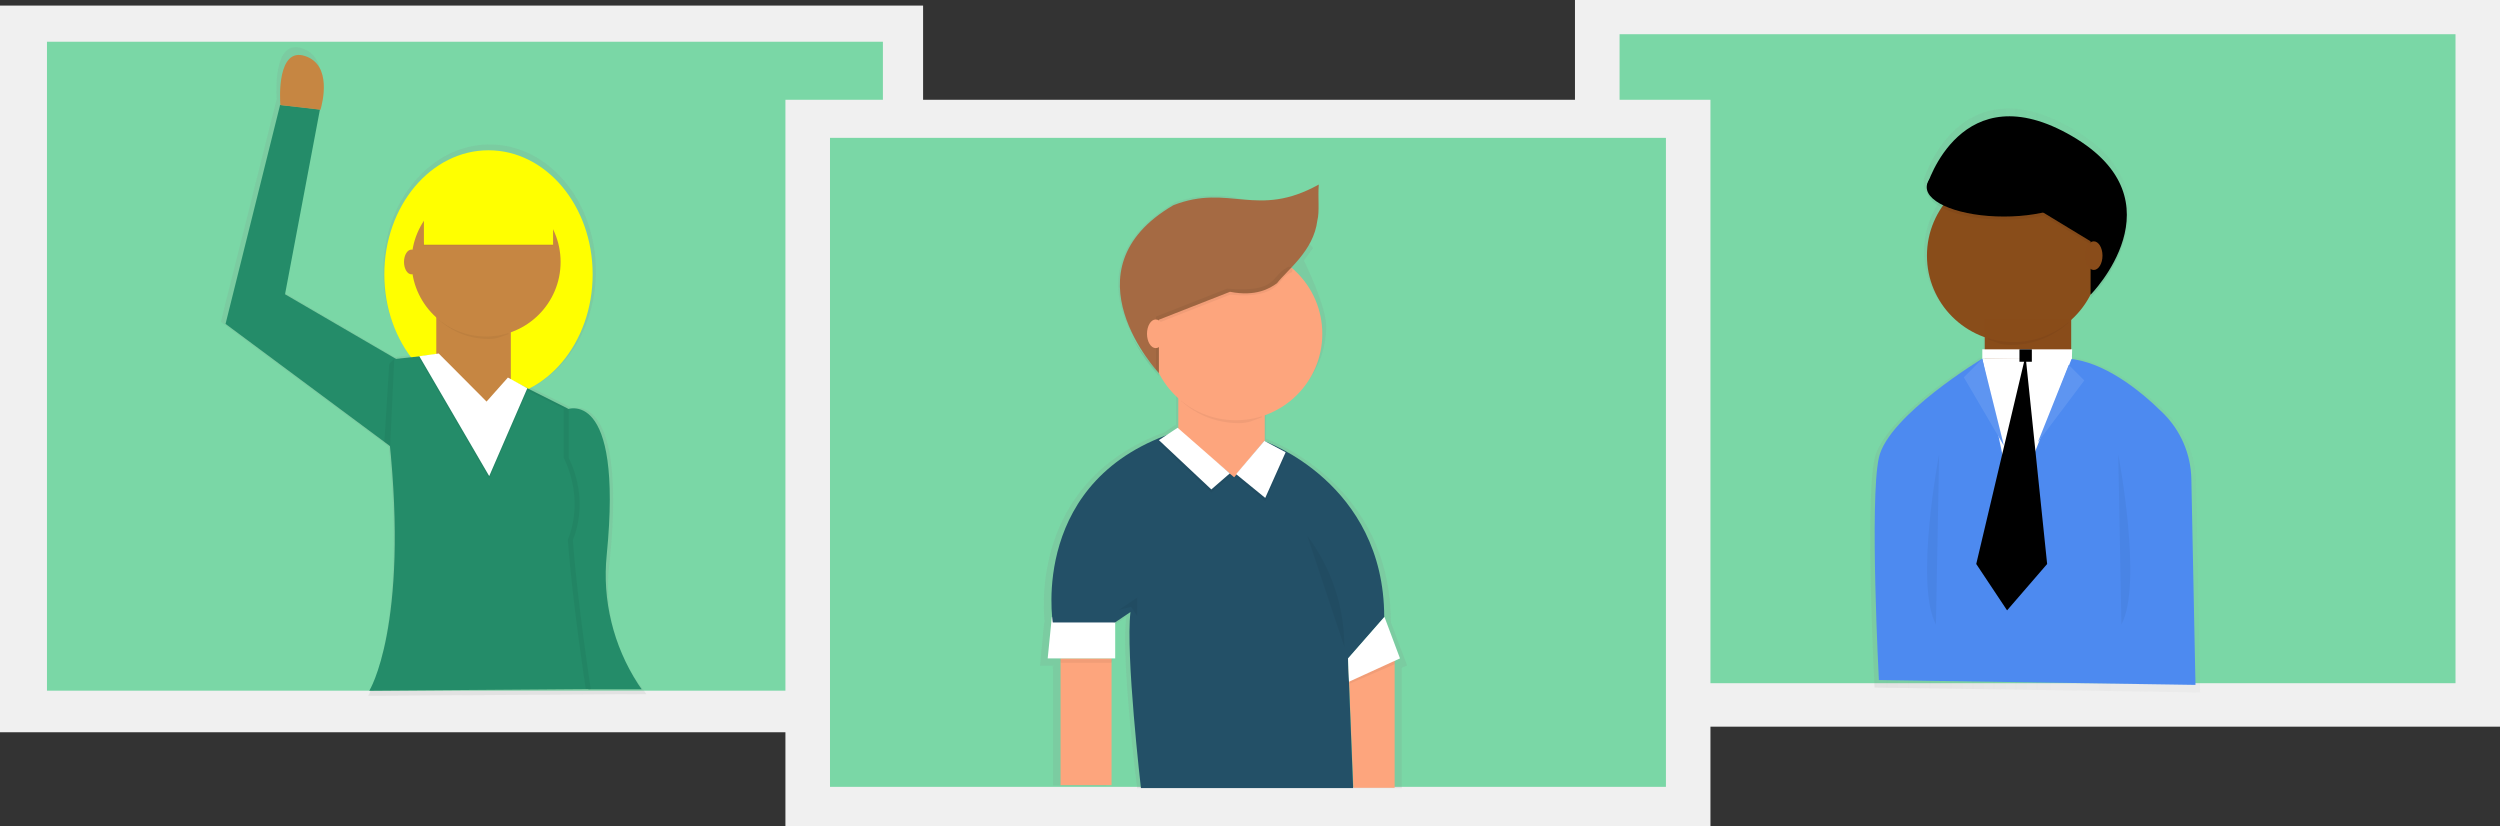 <?xml version="1.0" encoding="UTF-8" standalone="no"?>
<svg
   xmlns:dc="http://purl.org/dc/elements/1.1/"
   xmlns:cc="http://creativecommons.org/ns#"
   xmlns:rdf="http://www.w3.org/1999/02/22-rdf-syntax-ns#"
   xmlns:svg="http://www.w3.org/2000/svg"
   xmlns="http://www.w3.org/2000/svg"
   xmlns:sodipodi="http://sodipodi.sourceforge.net/DTD/sodipodi-0.dtd"
   xmlns:inkscape="http://www.inkscape.org/namespaces/inkscape"
   version="1.1"
   id="_x37_47ad91c-18bb-4936-b655-cddf352f94cc"
   x="0"
   y="0"
   viewBox="-1942 2500 1029.7 340.4"
   xml:space="preserve"
   inkscape:version="0.91 r13725"
   sodipodi:docname="intro.svg"><rect x="-1942" y="2500" width="1029.7" height="340.4" fill="#333333" stroke="none"/><defs
     id="defs91" /><sodipodi:namedview
     pagecolor="#ffffff"
     bordercolor="#666666"
     borderopacity="1"
     objecttolerance="10"
     gridtolerance="10"
     guidetolerance="10"
     inkscape:pageopacity="0"
     inkscape:pageshadow="2"
     inkscape:window-width="1215"
     inkscape:window-height="1000"
     id="namedview89"
     showgrid="false"
     inkscape:zoom="5.1277073"
     inkscape:cx="521.29746"
     inkscape:cy="228.53423"
     inkscape:window-x="65"
     inkscape:window-y="24"
     inkscape:window-maximized="1"
     inkscape:current-layer="_x37_47ad91c-18bb-4936-b655-cddf352f94cc" /><style
     id="style3">.st0{fill:#f0f0f0}.st1{opacity:.5}.st2{fill:#03bd5b}.st4{fill:#fda57d}.st5{enable-background:new}.st5,.st6{opacity:5.000000e-02}.st7{fill:#4d8af0}.st8{fill:#fff}.st11{fill:#3ad29f}.st12{fill:#ff0}</style><path
     id="path78-0-6"
     class="st0"
     d="M-912.3 2500h-381v299.3h381V2500z" /><path
     id="path78-0"
     class="st0"
     d="M-1561.8 2502.3h-381v299.3h381v-299.3z" /><g
     id="g4420"
     transform="translate(-24.526 -24.204)"><g
       id="g18"
       class="st1"><path
         id="path20"
         class="st2"
         d="M-1250.4 2538.3h344.3v267.3h-344.3v-267.3z" /></g><g
       id="g22"
       class="st1"><linearGradient
         id="path31_1_"
         gradientUnits="userSpaceOnUse"
         x1="-1063.622"
         y1="2829.239"
         x2="-927.744"
         y2="2829.239"
         gradientTransform="translate(-83.556 -140.084)"><stop
           offset="0"
           stop-color="gray"
           stop-opacity=".25"
           id="stop12" /><stop
           offset=".54"
           stop-color="gray"
           stop-opacity=".12"
           id="stop14" /><stop
           offset="1"
           stop-color="gray"
           stop-opacity=".1"
           id="stop16" /></linearGradient><path
         id="path31"
         d="M-1013 2722.3c-.2-10.5-4.5-20.6-12-28-6.8-6.6-15.8-14.3-25.7-18.9h-.1c-4.2-2-8.6-3.4-13.2-4V2655c3.4-3 6.1-6.6 8.2-10.6v1.3s15.7-15.8 15.3-34.4c.2-11.2-5.1-23.5-23.2-34-41.8-24.4-57.8 11.1-60.9 19.3-.2.4-.3.8-.4 1.2l-.1.4c-.1.4-.1.8 0 1.2v.7c0 2.7 2.3 5.3 6.3 7.3-11.2 16.8-6.8 39.5 10 50.7 2.6 1.7 5.3 3.1 8.2 4.1v10.5l-.8-1.5s-5.6 3.3-12.8 8.5c-12.1 8.6-28.7 22.2-31.2 33.5-4 18 0 94.2 0 94.2l134.1 2-1.7-87.1zm-110.8-119.9l.1.1-.1-.1zm.5.6l.1.1-.1-.1zm.5.5l.1.1-.1-.1zm4.5 3l.1.1-.1-.1zm-3.9-2.4l.2.1-.2-.1zm.6.5l.2.1-.2-.1zm.8.5l.2.2-.2-.2zm.8.5l.3.2-.3-.2zm.8.5l.3.2-.3-.2z"
         fill="url(#path31_1_)" /></g><path
       id="path33"
       class="st4"
       d="M-1100 2655.6h35.6v52.2h-35.6v-52.2z"
       style="fill:#894c1a;fill-opacity:1" /><path
       id="path35"
       class="st5"
       d="M-1098.8 2663.9c3.7 1.3 5.3 2.4 9.5 2.4 8.8 0 17.2-3.2 23.7-9.1v-.4h-33.2v7.1z" /><circle
       id="circle37"
       class="st4"
       cx="-1088.2"
       cy="2629.5"
       r="35.6"
       style="opacity:0.99;fill:#894c1a;fill-opacity:1" /><ellipse
       id="ellipse39"
       cx="-1092.1"
       cy="2601.3"
       rx="31.8"
       ry="12.1" /><path
       id="path41"
       d="M-1085.7 2605.8l29.3 17.8v22s38.2-38.6-7.6-65.3c-45.8-26.7-59.8 20.4-59.8 20.4s12.6 10.2 38.1 5.1z" /><ellipse
       id="ellipse43"
       class="st4"
       cx="-1055.1"
       cy="2629.5"
       rx="3.6"
       ry="5.9"
       style="fill:#894c1a;fill-opacity:1" /><g
       id="g45"
       class="st6"><path
         id="path47"
         d="M-1056.4 2623.6l-19.5-11.8c-5.3 1.1-10.7 1.7-16.1 1.7-17.1 0-31-5.1-31.8-11.6v.7c0 6.7 14.2 12.1 31.8 12.1 5.4 0 10.8-.5 16.2-1.7l19.5 11.8-.1-1.2zm0 22.1v1.3s15.2-15.4 14.9-33.5c-.4 17.4-14.9 32.2-14.9 32.2z" /></g><path
       id="path49"
       class="st7"
       d="M-1100.8 2671.8s-38.9 23.4-42.8 40.9c-3.9 17.5 0 91.6 0 91.6l130.4 2-1.7-84.8c-.2-10.3-4.4-20-11.7-27.2-9.7-9.6-24.5-21.3-39.2-22.4l-17.5 33.1-17.5-33.2z" /><path
       id="path51"
       class="st5"
       d="M-1118.8 2711.4s-10.2 53.4-1.3 70m75.1-70s10.2 53.4 1.3 70" /><path
       id="path53"
       class="st8"
       d="M-1101 2672l37-.6-24.2 61.6-12.8-61z" /><path
       id="path55"
       class="st8"
       d="M-1101 2668.1v3.9h36.9l.1-3.9h-37z" /><path
       id="path57"
       d="M-1085.7 2668.1h5.1v5.1h-5.1v-5.1z" /><path
       id="path59"
       class="st7"
       d="M-1101 2672l-7.6 7.6 16.5 28.2-8.9-35.8zm35.6 2.5l6.4 6.4-19.1 25.4 12.7-31.8z" /><path
       id="path61"
       d="M-1101 2672l-7.6 7.6 16.5 28.2-8.9-35.8zm35.6 2.5l6.4 6.4-19.1 25.4 12.7-31.8z"
       opacity=".1"
       fill="#fff" /><path
       id="path63"
       d="M-1083.2 2670.7l-20.3 85.8 12.7 19.1 16.5-19.1-8.9-85.8z" /></g><g
     id="g142"
     transform="matrix(-1 0 0 1 -1197.85 -63.316)"
     class="st1"><path
       id="path144"
       class="st2"
       d="M380.5 2580.5h344.3v267.3H380.5v-267.3z"
       style="fill:#03bd5b;fill-opacity:1" /></g><g
     id="g5008"><g
       id="g146"
       transform="matrix(-1 0 0 1 -1197.85 -63.316)"
       class="st1"><linearGradient
         id="path155_1_"
         gradientUnits="userSpaceOnUse"
         x1="2201.22"
         y1="2895.533"
         x2="2376.52"
         y2="2895.533"
         gradientTransform="matrix(-1 0 0 1 2679.12 -179.196)"><stop
           offset="0"
           stop-color="gray"
           stop-opacity=".25"
           id="stop40" /><stop
           offset=".54"
           stop-color="gray"
           stop-opacity=".12"
           id="stop42" /><stop
           offset="1"
           stop-color="gray"
           stop-opacity=".1"
           id="stop44" /></linearGradient><path
         id="path155"
         d="M584 2747.4l1-.8 1.4-1.1 66.8-49.6-23-91.8v-.3c.2-2.8 1.3-24.5-10.5-20.6-11.4 3.8-7.2 19.8-6.4 22.5l.1.4 14.6 77.2-46.4 27.1-6.4-.7c7.3-10.1 11.2-22.2 11.1-34.7 0-28.8-19.6-52.2-43.8-52.2-24.2 0-43.8 23.3-43.8 52.2 0 21.6 11 40.1 26.7 48l-16.6 8.3v.1c-4.8-1-22.8-.7-15.5 65.6 1.8 16.1-2 32.2-10.8 45.8l-4.6 6.4 114.3.7h.3c.2.1-16-25.9-8.5-102.5z"
         fill="url(#path155_1_)" /></g><path
       id="path157"
       class="st11"
       d="M-1708.8 2668.7s23.6-10.2 16.7 59.8c-1.9 18.7 2.7 37.4 12.9 53.2l1.5 2.2h-21.9l-16.5-17.5 7.3-97.7zm-117.9-125.2v-.3l16.5 1.9-.1.4-14.3 75.7 49.1 28.6-2 36.8-71.6-53.2 22.4-89.9z"
       style="fill:#248c69;fill-opacity:1" /><ellipse
       id="ellipse159"
       class="st12"
       cx="-1740.8"
       cy="2613"
       rx="42.9"
       ry="51.1" /><path
       id="path161"
       class="st4"
       d="M-1731.6 2630.4h-30.7v45h30.7v-45z"
       style="fill:#c68642;fill-opacity:1" /><path
       id="path163"
       class="st11"
       d="M-1740.8 2668.3l8.2-12.3 24.5 12.3v20.3s8.9 15.7 1.7 33.8c2 26.6 7.4 61.4 7.4 61.4l-90.9.7s16.4-26.2 8.2-103.9l2-32.7 18.4-2 20.5 22.4z"
       style="fill:#248c69;fill-opacity:1" /><path
       id="path165"
       class="st5"
       d="M-1779.6 2647.8l-2.1 2.1-2 32.2 2.4 1.8 1.7-36.1zm47-10.2c-3.2 1.1-4.6 2-8.2 2-7.6 0-14.8-2.8-20.5-7.9v-.3h28.6l.1 6.2z" /><circle
       id="circle167"
       class="st4"
       cx="-1741.8"
       cy="2607.9"
       r="30.7"
       style="fill:#c68642;fill-opacity:1" /><ellipse
       id="ellipse169"
       class="st4"
       cx="-1772.5"
       cy="2607.9"
       rx="3.1"
       ry="5.1"
       style="fill:#c68642;fill-opacity:1" /><path
       id="path171"
       class="st5"
       d="M-1714.9 2598.3v1.5h-52.7v1.4h53.4l-.7-2.9z" /><path
       id="path173"
       class="st12"
       d="M-1714.2 2574.2h-53.2v26.6h53.2v-26.6z" /><path
       id="path175"
       class="st4"
       d="M-1816.3 2523.1c11.2 3.7 7.1 19.4 6.3 22.1l-16.5-1.9c-.3-2.8-1.3-24.1 10.2-20.2z"
       style="fill:#c68642;fill-opacity:1" /><g
       id="g177"
       transform="matrix(-1 0 0 1 -1197.85 -63.316)"
       class="st6"><path
         id="path179"
         d="M502.9 2847.1s5.4-34.8 7.4-61.4c-7.2-18 1.7-33.8 1.7-33.8v-20.3l22.9-11.4-.5-.8-24.5 12.3v20.3s-8.9 15.8-1.7 33.8c-2 26.6-7.4 61.4-7.4 61.4l90.9.7-88.8-.8zm41.8-115.5l20.3-22.3-2-.2-19.2 21.1.9 1.4z" /></g><path
       id="path181"
       class="st5"
       d="M-1724.8 2661l-15.7 36.2-28.8-49.4 8-1.1 19.7 19.8 8.8-9.9 8 4.4z" /><path
       id="path183"
       class="st8"
       d="M-1724.8 2659.9l-15.7 36.2-28.8-49.4 8-1.1 19.7 19.8 8.8-9.9 8 4.4z" /></g><path
     id="path78"
     class="st0"
     d="M-1237.5 2541.1h-381v299.3h381v-299.3z" /><g
     style="opacity:0.5"
     class="st1"
     transform="matrix(-1,0,0,1,-1183.841,16.083)"
     id="g80"><path
       style="fill:#03bd5b"
       inkscape:connector-curvature="0"
       d="m 72,2540.7 344.3,0 0,267.3 -344.3,0 0,-267.3 z"
       class="st2"
       id="path82" /></g><g
     id="g4244"><g
       id="g84"
       transform="matrix(-1,0,0,1,-1183.841,16.083)"
       class="st1"
       style="opacity:0.5"><linearGradient
         id="path93_1_"
         gradientUnits="userSpaceOnUse"
         x1="2514.739"
         y1="2783.281"
         x2="2665.939"
         y2="2783.281"
         gradientTransform="matrix(-1,0,0,1,2693.13,-99.797)"><stop
           offset="0"
           stop-color="gray"
           stop-opacity=".25"
           id="stop67" /><stop
           offset=".54"
           stop-color="gray"
           stop-opacity=".12"
           id="stop69" /><stop
           offset="1"
           stop-color="gray"
           stop-opacity=".1"
           id="stop71" /></linearGradient><path
         id="path93"
         d="m 324.2,2758.1 5.6,0 -1.7,-17.8 -0.2,0 c 1.1,-10.9 2.6,-59.1 -49.2,-78.3 l -4.6,-3.1 -0.3,0.3 0,-13 c 3.4,-3 6.3,-6.7 8.3,-10.8 l 0,1.3 c 4.6,-4.9 8.3,-10.5 11.2,-16.6 -2.7,5 -6,9.7 -9.9,13.9 l 0,-0.1 c 6.5,-7.4 33.1,-41.9 -9.3,-66.7 -36.413,-11.957 -56.493,19.329 -56.8,18.9 l 3.8,5.1 c 0,0 -9.2,18.5 -9.2,27.3 0,15.7 9.9,29.8 24.8,35 l 0,11.1 c -3.4,1.3 -51.4,19.8 -51.4,75.6 l -6.7,17.8 2.2,1 0,49.6 109,0 c 0,0 6.7,-52.8 4.5,-70.6 l 6.7,4.4 0,15.6 1.5,0 0,0.4 -0.4,0 0.4,1.4 0,47.7 21.9,0 0,-47.7 0.2,-1.4 -0.2,0 z m -123.7,4.1 0.2,-4.1 z"
         style="fill:url(#path93_1_)"
         inkscape:connector-curvature="0"
         sodipodi:nodetypes="ccccccccccccccccsccccccccccccccccccccccc" /></g><path
       id="path95"
       class="st4"
       d="m -1421.073,2663.583 -35.6,0 0,52.2 35.6,0 0,-52.2 z"
       inkscape:connector-curvature="0"
       style="fill:#fda57d" /><path
       id="path97"
       class="st5"
       d="m -1422.273,2671.883 c -3.7,1.3 -5.3,2.4 -9.5,2.4 -8.8,0 -17.2,-3.2 -23.7,-9.1 l 0,-0.4 33.2,0 0,7.1 z"
       inkscape:connector-curvature="0"
       style="enable-background:new" /><circle
       id="circle99"
       class="st4"
       cx="-1432.973"
       cy="2637.483"
       r="35.6"
       style="fill:#fda57d" /><path
       id="path101"
       d="m -1435.373,2620.183 -29.3,11.5 0,22 c 0,0 -39.855,-42.361 5.945,-69.161 23.104,-9.04 34.357,5.679 59.902,-8.515 -0.413,5.425 0.377,11.165 -0.582,14.796 -1.547,12.575 -12.286,20.224 -16.609,25.837 -2.948,2.165 -8.77,5.642 -19.357,3.543 z"
       inkscape:connector-curvature="0"
       style="fill:#a56a43;fill-opacity:1"
       sodipodi:nodetypes="ccccccccc" /><path
       id="path103"
       class="st4"
       d="m -1484.173,2771.183 -21,0 0,52.2 21,0 0,-52.2 z"
       inkscape:connector-curvature="0"
       style="fill:#fda57d" /><path
       id="path105"
       class="st8"
       d="m -1482.673,2756.283 0,14.9 -27.8,0 1.7,-17.1 26.1,2.2 z"
       inkscape:connector-curvature="0"
       style="fill:#ffffff" /><path
       id="path107"
       class="st4"
       d="m -1367.573,2771.183 0,53.3 -17,0 -2,-49.4 19,-3.9 z"
       inkscape:connector-curvature="0"
       style="fill:#fda57d" /><path
       id="path109"
       d="m -1433.673,2696.583 12.4,-14.9 c 0,0 49.4,17.1 49.4,72.5 l -14.9,17.1 2.1,53.3 -87.4,0 c 0,0 -6.4,-55.4 -4.3,-72.5 l -6.4,4.3 -25.6,0 c 0,0 -9.8,-59.7 52,-78.9 l 22.7,19.1 z"
       inkscape:connector-curvature="0"
       style="fill:#235067" /><path
       id="path111"
       class="st8"
       d="m -1371.773,2754.083 6.4,17.1 -21,9.6 -0.4,-9.6 15,-17.1 z"
       inkscape:connector-curvature="0"
       style="fill:#ffffff" /><path
       id="path113"
       class="st5"
       d="m -1412.473,2687.583 -8.4,18.8 -12,-9.9 11.6,-13.6 8.8,4.7 z"
       inkscape:connector-curvature="0"
       style="enable-background:new" /><path
       id="path115"
       class="st8"
       d="m -1412.473,2686.283 -8.4,18.8 -12,-9.8 11.6,-13.7 8.8,4.7 z"
       inkscape:connector-curvature="0"
       style="fill:#ffffff" /><path
       id="path117"
       class="st5"
       d="m -1456.973,2677.383 -7.7,5.1 21.6,20.4 7.6,-6.6 -21.5,-18.9 z"
       inkscape:connector-curvature="0"
       style="enable-background:new" /><path
       id="path119"
       class="st8"
       d="m -1456.973,2676.183 -7.7,5.1 21.6,20.3 7.6,-6.6 -21.5,-18.8 z"
       inkscape:connector-curvature="0"
       style="fill:#ffffff" /><path
       id="path121"
       class="st5"
       d="m -1388.273,2766.483 c 0,-16.5 -5.3,-32.6 -15.3,-45.8 m -70,33.1 0,-7.7 -7.6,5.1 5.1,-1.2 z m -10.2,17.8 -0.4,1.4 -20.9,0 -0.3,-1.4 z m 116.2,0.6 0,1.4 -18.7,8.1 0.5,-1.2 z m -107.8,-133.1 c 2.6,4.8 5.8,9.3 9.5,13.3 l 0,-22 29.3,-11.5 c 21.059,1.757 17.877,-5.194 24.674,-8.662 0.5,-0.5 1.4,-0.5 1.9,0.1 0.5,0.5 0.5,1.4 -0.1,1.9 -5.837,1.715 -3.845,11.243 -25.274,9.162 l -29.3,11.5 0,22 c -4.4,-4.7 -8,-10 -10.7,-15.8 z"
       inkscape:connector-curvature="0"
       style="enable-background:new"
       sodipodi:nodetypes="cccccccccccccccccccccccccccc" /><ellipse
       id="ellipse123"
       class="st4"
       cx="-1465.973"
       cy="2637.483"
       rx="3.6"
       ry="5.9"
       style="fill:#fda57d" /></g></svg>